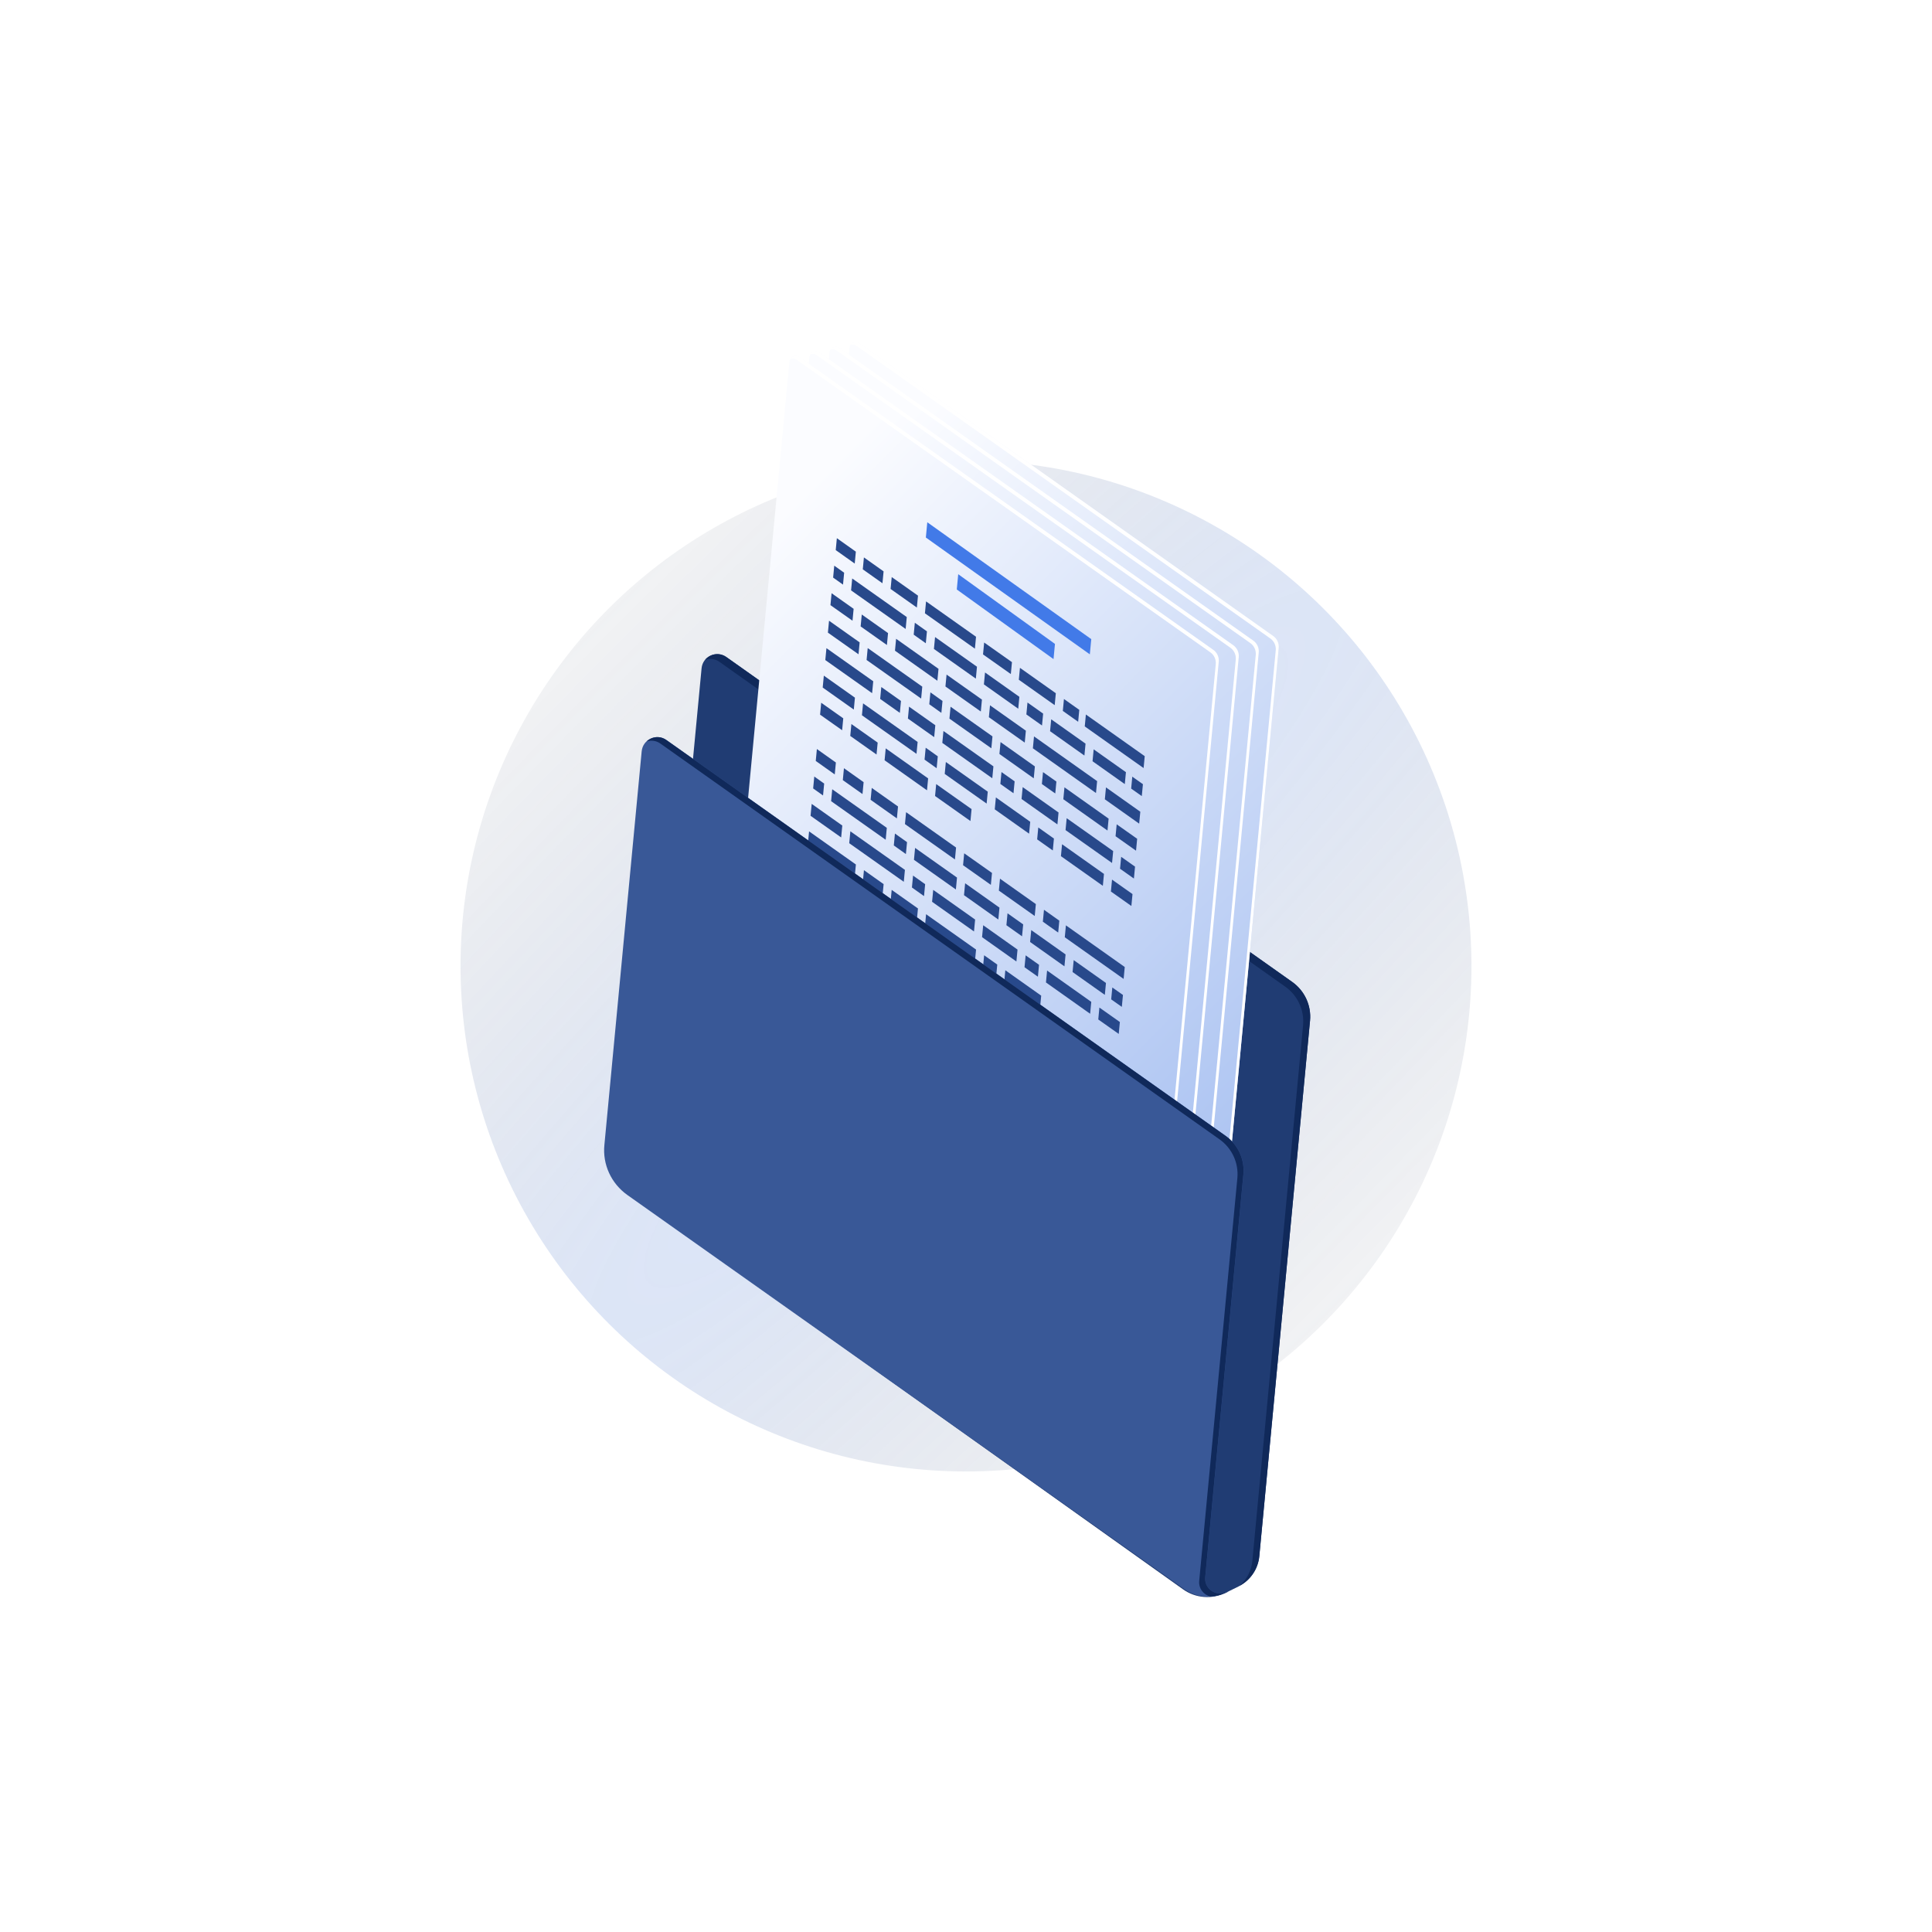 <svg width="344" height="344" viewBox="0 0 344 344" fill="none" xmlns="http://www.w3.org/2000/svg">
<g opacity="0.5">
<g filter="url(#filter0_f_814_1245)">
<circle cx="90" cy="90" r="90" transform="matrix(0 -1 -1 0 262 262)" fill="url(#paint0_radial_814_1245)" fill-opacity="0.4"/>
</g>
</g>
<path d="M179.799 144.382L179.06 152.188L129.323 116.979C127.56 115.737 125.121 116.85 124.918 118.993L115.783 215.422L210.652 282.991C212.87 284.576 215.797 284.805 218.244 283.601L220.509 282.484C222.603 281.455 224.004 279.412 224.223 277.096L233.256 181.745C233.512 179.04 232.298 176.416 230.079 174.843L184.214 142.38C182.453 141.127 180.001 142.25 179.799 144.382Z" fill="#203C73"/>
<path d="M128.081 117.833L177.818 153.043L177.971 151.427L129.321 116.99C128.048 116.095 126.436 116.441 125.548 117.491C126.364 117.209 127.286 117.273 128.081 117.833Z" fill="#10295A"/>
<path d="M230.081 174.831L184.216 142.368C182.942 141.474 181.331 141.819 180.442 142.869C181.247 142.586 182.181 142.651 182.975 143.212L228.84 175.674C231.059 177.248 232.272 179.883 232.017 182.577L222.984 277.928C222.82 279.659 221.998 281.236 220.708 282.352C222.677 281.288 224.013 279.32 224.225 277.085L233.258 181.734C233.513 179.04 232.3 176.405 230.081 174.831Z" fill="#10295A"/>
<path d="M226.709 113.241L153.012 61.125C152.305 60.619 151.322 61.07 151.24 61.941L138.025 201.438C137.947 202.263 138.323 203.073 138.997 203.553L212.694 255.669C213.401 256.175 214.384 255.724 214.466 254.853L227.681 115.356C227.759 114.531 227.395 113.722 226.709 113.241Z" fill="url(#paint1_linear_814_1245)"/>
<path d="M226.709 113.241L153.012 61.125C152.456 60.738 151.742 60.925 151.415 61.438C151.752 61.308 152.146 61.322 152.483 61.561L226.18 113.677C226.866 114.158 227.23 114.967 227.152 115.793L213.937 255.289C213.919 255.484 213.858 255.64 213.763 255.781C214.137 255.632 214.424 255.3 214.466 254.853L227.681 115.357C227.759 114.531 227.394 113.722 226.709 113.241Z" fill="white"/>
<path d="M185.713 114.058L190.663 117.554L190.864 115.433L185.914 111.937L185.713 114.058ZM198.675 120.967L192.289 116.446L192.088 118.567L198.474 123.088L198.675 120.967ZM194.588 130.772L205.826 138.733L206.026 136.613L194.789 128.651L194.588 130.772ZM197.852 125.608L197.651 127.729L203.764 132.063L203.965 129.942L197.852 125.608ZM211.157 135.025L205.413 130.957L205.212 133.078L210.956 137.145L211.157 135.025ZM166.165 118.835L157.831 112.94L157.63 115.061L165.964 120.956L166.165 118.835ZM162.674 105.936L158.746 103.161L158.545 105.281L162.473 108.056L162.674 105.936ZM163.745 111.911L158.294 108.057L158.093 110.177L163.544 114.032L163.745 111.911ZM160.984 99.508L159.222 98.255L159.022 100.376L160.783 101.629L160.984 99.508ZM163.069 95.76L159.686 93.361L159.485 95.481L162.868 97.881L163.069 95.76ZM202.852 123.927L200.121 121.994L199.92 124.114L202.651 126.048L202.852 123.927ZM169.254 102.402L173.932 105.71L174.133 103.59L169.455 100.282L169.254 102.402ZM173.37 110.538L175.523 112.071L175.724 109.95L173.571 108.418L173.37 110.538ZM175.367 106.736L184.266 113.032L184.467 110.911L175.568 104.615L175.367 106.736ZM168.8 110.259L164.122 106.951L163.921 109.071L168.599 112.379L168.8 110.259ZM176.971 113.086L184.434 118.367L184.635 116.247L177.172 110.965L176.971 113.086ZM171.103 122.341L167.6 119.861L167.399 121.982L170.902 124.462L171.103 122.341ZM174.896 119.795L165.181 112.925L164.98 115.046L174.695 121.916L174.896 119.795ZM178.463 129.811L187.362 136.106L187.563 133.986L178.664 127.69L178.463 129.811ZM200.009 139.84L207.874 145.414L208.075 143.293L200.21 137.719L200.009 139.84ZM200.406 145.336L208.685 151.192L208.886 149.071L200.607 143.216L200.406 145.336ZM179.02 119.767L185.319 124.222L185.52 122.101L179.221 117.646L179.02 119.767ZM188.63 131.785L194.744 136.118L194.945 133.998L188.831 129.664L188.63 131.785ZM179.731 125.489L187.194 130.771L187.395 128.65L179.932 123.368L179.731 125.489ZM185.869 119.393L191.982 123.727L192.183 121.606L186.07 117.272L185.869 119.393ZM188.999 135L188.798 137.121L191.137 138.775L191.338 136.654L188.999 135ZM164.504 96.786L164.303 98.907L167.806 101.387L168.007 99.267L164.504 96.786ZM177.785 116.62L170.236 111.273L170.035 113.394L177.585 118.741L177.785 116.62ZM192.572 139.8L198.958 144.321L199.159 142.2L192.773 137.679L192.572 139.8ZM196.416 124.594L193.631 122.621L193.43 124.742L196.215 126.715L196.416 124.594ZM196.392 135.013L196.191 137.133L198.574 138.815L198.775 136.694L196.392 135.013ZM178.497 122.343L176.344 120.81L176.143 122.931L178.296 124.464L178.497 122.343ZM186.755 125.236L193.141 129.757L193.342 127.636L186.956 123.115L186.755 125.236ZM212.288 135.825L212.087 137.946L213.981 139.28L214.182 137.16L212.288 135.825ZM207.403 139.853L213.516 144.187L213.717 142.066L207.604 137.732L207.403 139.853ZM210.109 152.216L212.578 153.964L212.779 151.843L210.31 150.096L210.109 152.216ZM213.156 146.882L209.511 144.307L209.31 146.428L212.955 149.003L213.156 146.882ZM214.503 132.17L204.027 124.755L203.826 126.876L214.302 134.291L214.503 132.17ZM162.219 102.654L171.934 109.524L172.135 107.403L162.419 100.534L162.219 102.654ZM172.338 125.476L177.016 128.784L177.217 126.664L172.539 123.355L172.338 125.476ZM196.919 172.465L204.784 178.038L204.985 175.918L197.12 170.344L196.919 172.465ZM196.07 174.813L189.684 170.292L189.483 172.413L195.869 176.934L196.07 174.813ZM187.801 141.641L193.914 145.975L194.115 143.854L188.002 139.521L187.801 141.641ZM171.812 144.267L180.711 150.562L180.912 148.442L172.013 142.146L171.812 144.267ZM194.096 165.26L200.209 169.593L200.41 167.473L194.297 163.139L194.096 165.26ZM188.532 156.109L194.917 160.63L195.118 158.509L188.733 153.988L188.532 156.109ZM177.173 139.266L183.472 143.721L183.673 141.6L177.373 137.145L177.173 139.266ZM176.642 158.102L184.105 163.384L184.306 161.263L176.843 155.981L176.642 158.102ZM182.157 151.589L187.108 155.084L187.309 152.964L182.358 149.468L182.157 151.589ZM181.078 153.789L173.616 148.507L173.415 150.628L180.878 155.91L181.078 153.789ZM189.875 162.272L192.66 164.246L192.86 162.125L190.076 160.152L189.875 162.272ZM193.101 169.758L195.484 171.439L195.685 169.318L193.302 167.637L193.101 169.758ZM164.152 124.891L173.867 131.761L174.068 129.64L164.353 122.771L164.152 124.891ZM207.247 153.139L199.784 147.857L199.583 149.978L207.046 155.259L207.247 153.139ZM188.047 171.399L188.248 169.278L185.909 167.624L185.708 169.745L188.047 171.399ZM172.18 147.482L170.027 145.949L169.826 148.07L171.98 149.602L172.18 147.482ZM177.656 132.198L175.503 130.666L175.302 132.787L177.455 134.319L177.656 132.198ZM196.365 161.645L199.096 163.579L199.297 161.458L196.566 159.524L196.365 161.645ZM170.576 141.132L165.898 137.824L165.697 139.945L170.376 143.253L170.576 141.132ZM186.555 138.494L179.092 133.212L178.892 135.333L186.355 140.615L186.555 138.494ZM184.472 166.61L175.573 160.315L175.372 162.435L184.271 168.731L184.472 166.61ZM188.639 159.138L182.526 154.804L182.325 156.925L188.439 161.258L188.639 159.138ZM191.855 166.61L185.742 162.277L185.541 164.398L191.654 168.731L191.855 166.61ZM175.407 154.967L173.253 153.435L173.052 155.555L175.206 157.088L175.407 154.967ZM168.187 132.904L175.736 138.252L175.937 136.131L168.388 130.783L168.187 132.904ZM169.248 158.101L173.926 161.409L174.127 159.288L169.448 155.98L169.248 158.101ZM198.336 146.842L195.552 144.868L195.351 146.989L198.135 148.962L198.336 146.842ZM159.513 133.303L156.13 130.903L155.929 133.024L159.312 135.423L159.513 133.303ZM160.827 125.435L156.899 122.66L156.698 124.78L160.626 127.555L160.827 125.435ZM157.428 137.05L155.666 135.798L155.465 137.918L157.227 139.171L157.428 137.05ZM160.748 136.437L164.251 138.918L164.452 136.797L160.949 134.317L160.748 136.437ZM160.655 144.524L155.205 140.669L155.004 142.79L160.454 146.645L160.655 144.524ZM206.231 179.054L209.876 181.628L210.077 179.508L206.432 176.933L206.231 179.054ZM201.657 170.609L207.401 174.676L207.601 172.555L201.858 168.488L201.657 170.609ZM210.947 169.713L200.471 162.297L200.27 164.418L210.746 171.833L210.947 169.713ZM162.905 121.756L157.368 117.835L157.167 119.955L162.704 123.876L162.905 121.756ZM208.532 175.476L210.425 176.811L210.626 174.69L208.733 173.356L208.532 175.476ZM166.953 129.758L162.274 126.45L162.074 128.57L166.752 131.878L166.953 129.758ZM208.482 156.273L212.127 158.848L212.328 156.727L208.683 154.153L208.482 156.273ZM168.013 154.954L164.51 152.474L164.31 154.595L167.812 157.075L168.013 154.954ZM158.663 140.185L168.379 147.055L168.579 144.934L158.864 138.064L158.663 140.185ZM171.806 152.42L162.09 145.55L161.889 147.671L171.605 154.54L171.806 152.42ZM163.074 151.46L154.741 145.564L154.54 147.685L162.873 153.581L163.074 151.46ZM154.793 164.86L153.032 163.607L152.831 165.728L154.593 166.981L154.793 164.86ZM166.147 190.828L170.825 194.136L171.026 192.016L166.348 188.707L166.147 190.828ZM151.44 180.413L159.773 186.308L159.974 184.187L151.641 178.292L151.44 180.413ZM157.554 177.263L152.103 173.409L151.902 175.529L157.353 179.384L157.554 177.263ZM169.939 188.293L172.093 189.826L172.294 187.705L170.14 186.173L169.939 188.293ZM156.483 171.288L152.555 168.513L152.354 170.633L156.282 173.408L156.483 171.288ZM161.209 187.322L164.712 189.803L164.913 187.682L161.41 185.201L161.209 187.322ZM203.131 211.781L206.776 214.356L206.977 212.235L203.332 209.66L203.131 211.781ZM150.009 194.168L157.383 199.407L157.584 197.286L150.21 192.047L150.009 194.168ZM205.897 203.298L207.79 204.632L207.991 202.512L206.097 201.177L205.897 203.298ZM193.819 205.192L201.683 210.766L201.884 208.645L194.02 203.071L193.819 205.192ZM192.384 204.167L192.584 202.046L190.201 200.365L190.001 202.485L192.384 204.167ZM205.072 192.268L208.717 194.843L208.918 192.722L205.273 190.147L205.072 192.268ZM199.836 201.965L188.599 194.003L188.398 196.124L199.635 204.085L199.836 201.965ZM186.382 205.152L192.767 209.673L192.968 207.552L186.582 203.031L186.382 205.152ZM167.942 168.942L163.264 165.634L163.063 167.754L167.741 171.062L167.942 168.942ZM182.607 202.473L184.946 204.127L185.147 202.006L182.808 200.352L182.607 202.473ZM178.276 176.263L169.377 169.967L169.176 172.088L178.075 178.384L178.276 176.263ZM172.273 195.151L181.172 201.447L181.373 199.326L172.474 193.031L172.273 195.151ZM188.754 199.35L182.64 195.016L182.44 197.137L188.553 201.47L188.754 199.35ZM179.329 187.453L173.03 182.998L172.829 185.119L179.128 189.574L179.329 187.453ZM169.545 175.303L167.392 173.771L167.191 175.891L169.344 177.424L169.545 175.303ZM201.213 205.194L207.326 209.527L207.527 207.406L201.414 203.073L201.213 205.194ZM184.662 180.784L179.711 177.288L179.51 179.409L184.461 182.905L184.662 180.784ZM183.146 174.489L175.683 169.207L175.482 171.328L182.945 176.609L183.146 174.489ZM178.444 181.599L170.981 176.317L170.78 178.438L178.243 183.719L178.444 181.599ZM193.731 189.455L196.461 191.389L196.662 189.268L193.932 187.334L193.731 189.455ZM171.595 181.972L164.045 176.625L163.844 178.746L171.394 184.093L171.595 181.972ZM203.837 189.133L196.374 183.851L196.173 185.972L203.636 191.254L203.837 189.133ZM158.112 164.259L161.615 166.739L161.816 164.619L158.313 162.138L158.112 164.259ZM168.705 185.147L158.99 178.277L158.789 180.398L168.504 187.268L168.705 185.147ZM160.742 160.886L170.457 167.756L170.658 165.635L160.943 158.765L160.742 160.886ZM197.775 195.283L191.662 190.949L191.461 193.07L197.575 197.403L197.775 195.283ZM156.029 167.995L165.744 174.865L165.945 172.744L156.23 165.874L156.029 167.995ZM162.609 175.611L157.931 172.303L157.73 174.423L162.408 177.732L162.609 175.611ZM156.878 161.113L153.495 158.713L153.294 160.833L156.677 163.233L156.878 161.113ZM204.966 200.377L199.222 196.309L199.021 198.43L204.765 202.497L204.966 200.377ZM208.313 197.523L197.836 190.107L197.635 192.228L208.112 199.643L208.313 197.523ZM174.247 168.193L172.093 166.661L171.892 168.781L174.046 170.314L174.247 168.193ZM159.495 157.75L153.958 153.829L153.757 155.95L159.294 159.871L159.495 157.75ZM192.484 186.319L186.098 181.798L185.897 183.919L192.283 188.44L192.484 186.319ZM194.727 184.946L194.928 182.825L192.143 180.851L191.942 182.972L194.727 184.946ZM190.225 189.946L187.44 187.973L187.239 190.094L190.024 192.067L190.225 189.946ZM190.707 179.837L184.593 175.504L184.392 177.624L190.506 181.958L190.707 179.837ZM186.005 186.947L179.892 182.614L179.691 184.735L185.804 189.068L186.005 186.947ZM187.151 192.988L180.765 188.467L180.564 190.588L186.95 195.109L187.151 192.988ZM173.54 190.841L181.003 196.123L181.204 194.002L173.741 188.72L173.54 190.841Z" fill="#28498B"/>
<path d="M175.289 205.219C175.107 204.196 174.59 203.28 173.848 202.539L173.45 203.057C174.126 203.768 174.51 204.614 174.639 205.332C174.865 206.625 174.546 207.914 174.148 209.172C173.807 208.365 173.713 207.512 173.86 206.693C174.024 206.442 174.121 206.15 174.094 205.824C174.085 205.673 173.969 205.546 173.808 205.531C173.625 205.502 173.512 205.596 173.452 205.741C173.361 205.963 173.292 206.2 173.236 206.426C172.958 206.781 172.43 207.09 171.901 207.399C171.73 207.498 171.558 207.598 171.396 207.71C170.667 208.173 170.054 208.763 169.595 209.449C169.36 209.103 169.126 208.757 168.9 208.447C168.43 207.778 167.935 207.118 167.43 206.446C166.401 205.054 165.339 203.636 164.455 202.188C164.414 201.514 164.331 200.8 164.205 200.048C164.108 199.484 163.829 197.769 162.209 197.224C162.096 197.19 161.978 197.214 161.89 197.286C161.802 197.359 161.767 197.483 161.79 197.601C162.143 199.265 162.899 200.851 163.82 202.395C163.903 203.975 163.75 205.337 163.354 206.584C162.939 207.898 162.214 209.056 161.264 210.019L161.564 210.648C162.675 209.585 163.497 208.262 163.974 206.781C164.301 205.771 164.475 204.677 164.485 203.463C165.247 204.611 166.07 205.729 166.894 206.836C167.388 207.495 167.883 208.155 168.354 208.823C168.641 209.22 168.926 209.64 169.221 210.084C168.764 210.99 168.538 212.021 168.55 213.121C168.581 215.125 169.36 217.071 170.111 218.946C170.476 219.871 171.086 220.414 171.788 220.48C171.857 220.487 171.938 220.494 172.008 220.489C172.148 220.479 172.26 220.397 172.307 220.275C173.537 216.724 171.837 212.979 169.989 210.064C170.417 209.341 171.008 208.738 171.738 208.263C171.899 208.162 172.059 208.061 172.23 207.973C172.526 207.793 172.833 207.614 173.119 207.409C173.111 208.357 173.38 209.319 173.924 210.191C173.994 210.302 174.117 210.36 174.245 210.349C174.374 210.338 174.476 210.243 174.521 210.132C175.024 208.629 175.591 206.925 175.289 205.219ZM162.619 198.164C163.116 198.558 163.425 199.212 163.58 200.151C163.619 200.352 163.646 200.562 163.674 200.75C163.231 199.91 162.872 199.044 162.619 198.164ZM171.793 219.822C171.234 219.711 170.909 219.102 170.749 218.706C170.017 216.879 169.267 214.993 169.237 213.105C169.224 212.259 169.37 211.452 169.67 210.74C171.32 213.416 172.736 216.73 171.793 219.822Z" fill="#427AE8"/>
<path d="M160.46 204.172L149.892 196.748L149.691 198.869L160.259 206.293L160.46 204.172Z" fill="#427AE8"/>
<path d="M204.985 111.337L175.788 90.526L175.531 93.243L204.728 114.042L204.985 111.337Z" fill="#427AE8"/>
<path d="M198.52 112.186L181.297 99.776L181.04 102.493L198.264 114.892L198.52 112.186Z" fill="#427AE8"/>
<path d="M223.148 114.063L149.451 61.947C148.745 61.441 147.762 61.892 147.679 62.763L134.465 202.259C134.386 203.085 134.762 203.895 135.437 204.375L209.134 256.491C209.84 256.997 210.823 256.545 210.906 255.674L224.12 116.178C224.199 115.353 223.834 114.543 223.148 114.063Z" fill="url(#paint2_linear_814_1245)"/>
<path d="M223.149 114.063L149.452 61.947C148.897 61.559 148.183 61.747 147.855 62.26C148.193 62.129 148.586 62.143 148.923 62.383L222.62 114.499C223.306 114.98 223.671 115.789 223.592 116.614L210.378 256.111C210.359 256.305 210.298 256.462 210.203 256.603C210.577 256.453 210.864 256.122 210.907 255.675L224.121 116.178C224.199 115.353 223.835 114.544 223.149 114.063Z" fill="white"/>
<path d="M182.152 114.88L187.103 118.375L187.304 116.255L182.353 112.759L182.152 114.88ZM195.114 121.789L188.728 117.268L188.528 119.388L194.913 123.909L195.114 121.789ZM191.028 131.594L202.265 139.555L202.466 137.434L191.229 129.473L191.028 131.594ZM194.291 126.43L194.091 128.551L200.204 132.884L200.405 130.764L194.291 126.43ZM207.596 135.846L201.852 131.779L201.652 133.899L207.395 137.967L207.596 135.846ZM162.604 119.657L154.271 113.761L154.07 115.882L162.403 121.778L162.604 119.657ZM159.113 106.757L155.186 103.982L154.985 106.103L158.912 108.878L159.113 106.757ZM160.184 112.733L154.733 108.878L154.533 110.999L159.983 114.854L160.184 112.733ZM157.424 100.33L155.662 99.077L155.461 101.198L157.223 102.451L157.424 100.33ZM159.508 96.582L156.126 94.182L155.925 96.303L159.307 98.703L159.508 96.582ZM199.291 124.749L196.561 122.815L196.36 124.936L199.09 126.87L199.291 124.749ZM165.693 103.224L170.371 106.532L170.572 104.411L165.894 101.103L165.693 103.224ZM169.81 111.36L171.963 112.892L172.164 110.772L170.01 109.239L169.81 111.36ZM171.806 107.557L180.706 113.853L180.907 111.732L172.007 105.437L171.806 107.557ZM165.239 111.08L160.561 107.772L160.36 109.893L165.038 113.201L165.239 111.08ZM173.411 113.907L180.873 119.189L181.074 117.068L173.611 111.787L173.411 113.907ZM167.542 123.163L164.039 120.682L163.838 122.803L167.341 125.284L167.542 123.163ZM171.336 120.617L161.62 113.747L161.419 115.868L171.135 122.737L171.336 120.617ZM174.902 130.632L183.801 136.928L184.002 134.807L175.103 128.512L174.902 130.632ZM196.449 140.662L204.314 146.236L204.515 144.115L196.65 138.541L196.449 140.662ZM196.845 146.158L205.124 152.014L205.325 149.893L197.046 144.037L196.845 146.158ZM175.459 120.588L181.758 125.043L181.959 122.923L175.66 118.467L175.459 120.588ZM185.07 132.606L191.183 136.94L191.384 134.819L185.271 130.485L185.07 132.606ZM176.171 126.311L183.634 131.592L183.835 129.471L176.372 124.19L176.171 126.311ZM182.309 120.214L188.422 124.548L188.623 122.427L182.509 118.094L182.309 120.214ZM185.439 135.821L185.238 137.942L187.577 139.596L187.778 137.475L185.439 135.821ZM160.944 97.608L160.743 99.728L164.246 102.209L164.446 100.088L160.944 97.608ZM174.225 117.442L166.675 112.094L166.475 114.215L174.024 119.563L174.225 117.442ZM189.012 140.622L195.398 145.143L195.599 143.022L189.213 138.501L189.012 140.622ZM192.855 125.416L190.07 123.442L189.87 125.563L192.654 127.537L192.855 125.416ZM192.832 135.834L192.631 137.955L195.014 139.636L195.215 137.515L192.832 135.834ZM174.936 123.164L172.783 121.632L172.582 123.753L174.736 125.285L174.936 123.164ZM183.194 126.057L189.58 130.578L189.781 128.458L183.395 123.937L183.194 126.057ZM208.728 136.647L208.527 138.767L210.42 140.102L210.621 137.981L208.728 136.647ZM203.842 140.675L209.955 145.008L210.156 142.887L204.043 138.554L203.842 140.675ZM206.548 153.038L209.018 154.785L209.219 152.664L206.749 150.917L206.548 153.038ZM209.596 147.704L205.951 145.129L205.75 147.25L209.395 149.824L209.596 147.704ZM210.943 132.992L200.467 125.577L200.266 127.697L210.742 135.113L210.943 132.992ZM158.658 103.476L168.373 110.346L168.574 108.225L158.859 101.355L158.658 103.476ZM168.778 126.298L173.456 129.606L173.657 127.485L168.978 124.177L168.778 126.298ZM193.358 173.286L201.223 178.86L201.424 176.739L193.559 171.165L193.358 173.286ZM192.509 175.635L186.123 171.114L185.922 173.235L192.308 177.756L192.509 175.635ZM184.241 142.463L190.354 146.796L190.555 144.676L184.441 140.342L184.241 142.463ZM168.251 145.088L177.15 151.384L177.351 149.263L168.452 142.967L168.251 145.088ZM190.535 166.081L196.648 170.415L196.849 168.294L190.736 163.961L190.535 166.081ZM184.971 156.93L191.357 161.452L191.558 159.331L185.172 154.81L184.971 156.93ZM173.612 140.087L179.911 144.542L180.112 142.422L173.813 137.966L173.612 140.087ZM173.081 158.923L180.544 164.205L180.745 162.084L173.282 156.803L173.081 158.923ZM178.597 152.41L183.548 155.906L183.748 153.785L178.798 150.29L178.597 152.41ZM177.518 154.61L170.055 149.329L169.854 151.449L177.317 156.731L177.518 154.61ZM186.314 163.094L189.099 165.067L189.3 162.947L186.515 160.973L186.314 163.094ZM189.54 170.579L191.923 172.261L192.124 170.14L189.741 168.459L189.54 170.579ZM160.591 125.713L170.306 132.583L170.507 130.462L160.792 123.592L160.591 125.713ZM203.686 153.96L196.223 148.678L196.023 150.799L203.485 156.081L203.686 153.96ZM184.486 172.22L184.687 170.1L182.348 168.446L182.147 170.566L184.486 172.22ZM168.62 148.303L166.467 146.771L166.266 148.892L168.419 150.424L168.62 148.303ZM174.096 133.02L171.942 131.487L171.742 133.608L173.895 135.141L174.096 133.02ZM192.805 162.467L195.535 164.4L195.736 162.28L193.006 160.346L192.805 162.467ZM167.016 141.953L162.338 138.645L162.137 140.766L166.815 144.074L167.016 141.953ZM182.995 139.316L175.532 134.034L175.331 136.155L182.794 141.436L182.995 139.316ZM180.912 167.432L172.013 161.136L171.812 163.257L180.711 169.552L180.912 167.432ZM185.079 159.959L178.966 155.626L178.765 157.746L184.878 162.08L185.079 159.959ZM188.295 167.432L182.181 163.098L181.98 165.219L188.094 169.553L188.295 167.432ZM171.846 155.789L169.693 154.256L169.492 156.377L171.645 157.909L171.846 155.789ZM164.626 133.726L172.176 139.073L172.377 136.952L164.827 131.605L164.626 133.726ZM165.687 158.922L170.365 162.23L170.566 160.109L165.888 156.801L165.687 158.922ZM194.776 147.663L191.991 145.69L191.79 147.81L194.575 149.784L194.776 147.663ZM155.952 134.124L152.569 131.724L152.368 133.845L155.751 136.245L155.952 134.124ZM157.266 126.256L153.338 123.481L153.138 125.602L157.065 128.377L157.266 126.256ZM153.867 137.872L152.105 136.619L151.905 138.74L153.666 139.993L153.867 137.872ZM157.187 137.259L160.69 139.739L160.891 137.619L157.388 135.138L157.187 137.259ZM157.095 145.346L151.644 141.491L151.443 143.612L156.894 147.467L157.095 145.346ZM202.671 179.875L206.316 182.45L206.517 180.329L202.872 177.754L202.671 179.875ZM198.096 171.43L203.84 175.498L204.041 173.377L198.297 169.309L198.096 171.43ZM207.386 170.534L196.91 163.119L196.709 165.239L207.186 172.655L207.386 170.534ZM159.344 122.577L153.807 118.656L153.606 120.777L159.143 124.698L159.344 122.577ZM204.971 176.298L206.865 177.633L207.066 175.512L205.172 174.177L204.971 176.298ZM163.392 130.579L158.714 127.271L158.513 129.392L163.191 132.7L163.392 130.579ZM204.922 157.095L208.567 159.67L208.767 157.549L205.123 154.974L204.922 157.095ZM164.453 155.776L160.95 153.295L160.749 155.416L164.252 157.897L164.453 155.776ZM155.103 141.007L164.818 147.876L165.019 145.756L155.304 138.886L155.103 141.007ZM168.245 153.241L158.53 146.371L158.329 148.492L168.044 155.362L168.245 153.241ZM159.514 152.281L151.18 146.386L150.979 148.507L159.313 154.402L159.514 152.281ZM151.233 165.682L149.471 164.429L149.27 166.55L151.032 167.803L151.233 165.682ZM162.587 191.65L167.265 194.958L167.466 192.837L162.788 189.529L162.587 191.65ZM147.879 181.234L156.212 187.13L156.413 185.009L148.08 179.113L147.879 181.234ZM153.993 178.085L148.543 174.23L148.342 176.351L153.792 180.206L153.993 178.085ZM166.379 189.115L168.532 190.647L168.733 188.527L166.58 186.994L166.379 189.115ZM152.922 172.109L148.995 169.334L148.794 171.455L152.722 174.23L152.922 172.109ZM157.649 188.144L161.152 190.624L161.352 188.503L157.85 186.023L157.649 188.144ZM199.571 212.603L203.215 215.177L203.416 213.057L199.771 210.482L199.571 212.603ZM146.448 194.99L153.822 200.228L154.023 198.107L146.649 192.869L146.448 194.99ZM202.336 204.119L204.229 205.454L204.43 203.333L202.537 201.999L202.336 204.119ZM190.258 206.014L198.123 211.588L198.324 209.467L190.459 203.893L190.258 206.014ZM188.823 204.988L189.024 202.868L186.641 201.186L186.44 203.307L188.823 204.988ZM201.512 193.089L205.157 195.664L205.358 193.544L201.713 190.969L201.512 193.089ZM196.275 202.786L185.038 194.825L184.837 196.946L196.074 204.907L196.275 202.786ZM182.821 205.974L189.207 210.495L189.408 208.374L183.022 203.853L182.821 205.974ZM164.381 169.763L159.703 166.455L159.502 168.576L164.181 171.884L164.381 169.763ZM179.047 203.294L181.386 204.948L181.587 202.827L179.248 201.173L179.047 203.294ZM174.716 177.084L165.817 170.789L165.616 172.909L174.515 179.205L174.716 177.084ZM168.713 195.973L177.612 202.269L177.813 200.148L168.913 193.852L168.713 195.973ZM185.193 200.171L179.08 195.837L178.879 197.958L184.992 202.292L185.193 200.171ZM175.768 188.275L169.469 183.819L169.268 185.94L175.567 190.395L175.768 188.275ZM165.984 176.125L163.831 174.592L163.63 176.713L165.783 178.245L165.984 176.125ZM197.652 206.015L203.766 210.349L203.967 208.228L197.853 203.894L197.652 206.015ZM181.101 181.606L176.151 178.11L175.95 180.231L180.901 183.726L181.101 181.606ZM179.585 175.31L172.122 170.029L171.921 172.149L179.384 177.431L179.585 175.31ZM174.883 182.42L167.421 177.139L167.22 179.259L174.683 184.541L174.883 182.42ZM190.17 190.277L192.901 192.21L193.102 190.09L190.371 188.156L190.17 190.277ZM168.034 182.794L160.485 177.446L160.284 179.567L167.833 184.915L168.034 182.794ZM200.277 189.955L192.814 184.673L192.613 186.794L200.076 192.075L200.277 189.955ZM154.552 165.08L158.055 167.561L158.256 165.44L154.753 162.96L154.552 165.08ZM165.145 185.969L155.429 179.099L155.228 181.22L164.944 188.089L165.145 185.969ZM157.181 161.708L166.897 168.577L167.098 166.457L157.382 159.587L157.181 161.708ZM194.215 196.104L188.102 191.771L187.901 193.891L194.014 198.225L194.215 196.104ZM152.468 168.817L162.184 175.686L162.384 173.566L152.669 166.696L152.468 168.817ZM159.048 176.432L154.37 173.124L154.169 175.245L158.847 178.553L159.048 176.432ZM153.318 161.934L149.935 159.534L149.734 161.655L153.117 164.055L153.318 161.934ZM201.405 201.198L195.662 197.131L195.461 199.251L201.205 203.319L201.405 201.198ZM204.752 198.344L194.276 190.929L194.075 193.049L204.551 200.465L204.752 198.344ZM170.686 169.015L168.533 167.482L168.332 169.603L170.485 171.135L170.686 169.015ZM155.934 158.572L150.397 154.651L150.196 156.772L155.734 160.692L155.934 158.572ZM188.923 187.141L182.538 182.62L182.337 184.74L188.722 189.261L188.923 187.141ZM191.166 185.767L191.367 183.646L188.582 181.673L188.381 183.794L191.166 185.767ZM186.664 190.768L183.88 188.794L183.679 190.915L186.463 192.889L186.664 190.768ZM187.146 180.659L181.033 176.325L180.832 178.446L186.945 182.78L187.146 180.659ZM182.444 187.769L176.331 183.435L176.13 185.556L182.244 189.89L182.444 187.769ZM183.59 193.81L177.205 189.289L177.004 191.409L183.389 195.93L183.59 193.81ZM169.98 191.663L177.443 196.944L177.644 194.823L170.181 189.542L169.98 191.663Z" fill="#28498B"/>
<path d="M171.729 206.041C171.547 205.018 171.03 204.102 170.288 203.361L169.891 203.879C170.566 204.59 170.951 205.436 171.08 206.153C171.306 207.447 170.986 208.735 170.588 209.993C170.247 209.186 170.154 208.333 170.301 207.514C170.464 207.264 170.561 206.972 170.534 206.646C170.525 206.494 170.409 206.368 170.248 206.353C170.065 206.324 169.952 206.417 169.892 206.562C169.801 206.785 169.732 207.021 169.676 207.247C169.399 207.603 168.87 207.912 168.342 208.221C168.17 208.32 167.998 208.419 167.836 208.532C167.108 208.995 166.495 209.585 166.035 210.27C165.801 209.925 165.567 209.579 165.341 209.268C164.87 208.6 164.375 207.94 163.87 207.268C162.841 205.876 161.78 204.458 160.895 203.01C160.855 202.335 160.772 201.622 160.645 200.87C160.548 200.306 160.269 198.591 158.649 198.045C158.537 198.011 158.418 198.035 158.33 198.108C158.242 198.18 158.207 198.304 158.231 198.422C158.584 200.086 159.339 201.672 160.261 203.216C160.343 204.797 160.191 206.159 159.794 207.405C159.38 208.719 158.655 209.877 157.704 210.84L158.005 211.47C159.115 210.406 159.937 209.084 160.414 207.602C160.742 206.592 160.915 205.498 160.926 204.285C161.688 205.432 162.51 206.55 163.334 207.657C163.829 208.317 164.324 208.976 164.794 209.645C165.082 210.042 165.367 210.462 165.661 210.906C165.204 211.811 164.979 212.843 164.991 213.943C165.021 215.946 165.8 217.893 166.551 219.768C166.917 220.693 167.527 221.236 168.229 221.302C168.298 221.308 168.378 221.316 168.448 221.311C168.589 221.301 168.701 221.219 168.747 221.096C169.977 217.546 168.278 213.801 166.429 210.886C166.858 210.163 167.449 209.559 168.179 209.084C168.339 208.984 168.5 208.883 168.671 208.795C168.966 208.615 169.273 208.435 169.56 208.231C169.551 209.178 169.82 210.141 170.364 211.013C170.435 211.124 170.557 211.181 170.686 211.17C170.815 211.159 170.916 211.065 170.962 210.953C171.464 209.451 172.032 207.746 171.729 206.041ZM159.059 198.986C159.556 199.38 159.866 200.033 160.02 200.973C160.06 201.173 160.086 201.384 160.115 201.572C159.672 200.732 159.313 199.866 159.059 198.986ZM168.233 220.643C167.675 220.533 167.349 219.924 167.19 219.527C166.457 217.7 165.707 215.814 165.677 213.926C165.664 213.081 165.81 212.273 166.11 211.561C167.76 214.238 169.176 217.551 168.233 220.643Z" fill="#427AE8"/>
<path d="M156.899 204.994L146.331 197.57L146.13 199.69L156.698 207.114L156.899 204.994Z" fill="#427AE8"/>
<path d="M201.424 112.159L172.228 91.348L171.97 94.065L201.168 114.864L201.424 112.159Z" fill="#427AE8"/>
<path d="M194.96 113.008L177.736 100.598L177.479 103.314L194.703 115.713L194.96 113.008Z" fill="#427AE8"/>
<path d="M219.589 114.884L145.892 62.769C145.185 62.263 144.202 62.714 144.12 63.585L130.905 203.081C130.827 203.907 131.203 204.717 131.877 205.197L205.574 257.313C206.281 257.818 207.264 257.367 207.346 256.496L220.561 117C220.639 116.174 220.275 115.365 219.589 114.884Z" fill="url(#paint3_linear_814_1245)"/>
<path d="M219.59 114.885L145.893 62.769C145.337 62.381 144.623 62.569 144.296 63.081C144.633 62.951 145.027 62.965 145.364 63.205L219.061 115.321C219.746 115.802 220.111 116.611 220.033 117.436L206.818 256.932C206.8 257.127 206.738 257.283 206.644 257.425C207.018 257.275 207.305 256.943 207.347 256.496L220.562 117C220.64 116.175 220.275 115.366 219.59 114.885Z" fill="white"/>
<path d="M178.593 115.702L183.543 119.197L183.744 117.077L178.794 113.581L178.593 115.702ZM191.555 122.611L185.169 118.09L184.968 120.21L191.354 124.731L191.555 122.611ZM187.468 132.416L198.705 140.377L198.906 138.256L187.669 130.295L187.468 132.416ZM190.732 127.252L190.531 129.373L196.644 133.706L196.845 131.586L190.732 127.252ZM204.037 136.668L198.293 132.601L198.092 134.721L203.836 138.789L204.037 136.668ZM159.045 120.479L150.711 114.583L150.51 116.704L158.844 122.6L159.045 120.479ZM155.554 107.579L151.626 104.804L151.425 106.925L155.353 109.7L155.554 107.579ZM156.624 113.555L151.174 109.7L150.973 111.821L156.423 115.676L156.624 113.555ZM153.864 101.152L152.102 99.899L151.901 102.02L153.663 103.273L153.864 101.152ZM155.949 97.404L152.566 95.004L152.365 97.125L155.748 99.525L155.949 97.404ZM195.732 125.571L193.001 123.637L192.8 125.758L195.531 127.692L195.732 125.571ZM162.134 104.046L166.812 107.354L167.013 105.233L162.335 101.925L162.134 104.046ZM166.25 112.182L168.403 113.714L168.604 111.594L166.451 110.061L166.25 112.182ZM168.247 108.38L177.146 114.675L177.347 112.554L168.448 106.259L168.247 108.38ZM161.68 111.902L157.001 108.594L156.801 110.715L161.479 114.023L161.68 111.902ZM169.851 114.729L177.314 120.011L177.515 117.89L170.052 112.609L169.851 114.729ZM163.983 123.985L160.48 121.504L160.279 123.625L163.782 126.106L163.983 123.985ZM167.776 121.439L158.061 114.569L157.86 116.69L167.575 123.559L167.776 121.439ZM171.343 131.454L180.242 137.75L180.443 135.629L171.544 129.334L171.343 131.454ZM192.889 141.484L200.754 147.058L200.955 144.937L193.09 139.363L192.889 141.484ZM193.286 146.98L201.565 152.836L201.766 150.715L193.487 144.859L193.286 146.98ZM171.9 121.41L178.199 125.865L178.4 123.745L172.1 119.289L171.9 121.41ZM181.51 133.428L187.624 137.762L187.824 135.641L181.711 131.308L181.51 133.428ZM172.611 127.133L180.074 132.414L180.275 130.293L172.812 125.012L172.611 127.133ZM178.749 121.036L184.862 125.37L185.063 123.249L178.95 118.916L178.749 121.036ZM181.879 136.643L181.678 138.764L184.017 140.418L184.218 138.297L181.879 136.643ZM157.384 98.43L157.183 100.55L160.686 103.031L160.887 100.91L157.384 98.43ZM170.665 118.264L163.116 112.916L162.915 115.037L170.464 120.385L170.665 118.264ZM185.452 141.444L191.838 145.965L192.039 143.844L185.653 139.323L185.452 141.444ZM189.296 126.238L186.511 124.264L186.31 126.385L189.095 128.359L189.296 126.238ZM189.272 136.656L189.071 138.777L191.454 140.458L191.655 138.338L189.272 136.656ZM171.377 123.986L169.224 122.454L169.023 124.575L171.176 126.107L171.377 123.986ZM179.635 126.879L186.021 131.4L186.222 129.28L179.836 124.759L179.635 126.879ZM205.168 137.469L204.967 139.589L206.861 140.924L207.062 138.803L205.168 137.469ZM200.283 141.497L206.396 145.83L206.597 143.709L200.483 139.376L200.283 141.497ZM202.989 153.86L205.458 155.607L205.659 153.487L203.189 151.739L202.989 153.86ZM206.036 148.526L202.391 145.951L202.19 148.072L205.835 150.646L206.036 148.526ZM207.383 133.814L196.907 126.399L196.706 128.519L207.182 135.935L207.383 133.814ZM155.098 104.298L164.814 111.168L165.015 109.047L155.299 102.177L155.098 104.298ZM165.218 127.12L169.896 130.428L170.097 128.307L165.419 124.999L165.218 127.12ZM189.799 174.108L197.664 179.682L197.864 177.561L190 171.987L189.799 174.108ZM188.949 176.457L182.564 171.936L182.363 174.057L188.749 178.578L188.949 176.457ZM180.681 143.285L186.794 147.618L186.995 145.498L180.882 141.164L180.681 143.285ZM164.692 145.91L173.591 152.206L173.792 150.085L164.893 143.789L164.692 145.91ZM186.976 166.903L193.089 171.237L193.29 169.116L187.177 164.783L186.976 166.903ZM181.412 157.752L187.797 162.274L187.998 160.153L181.612 155.632L181.412 157.752ZM170.052 140.909L176.352 145.364L176.552 143.244L170.253 138.788L170.052 140.909ZM169.522 159.746L176.985 165.027L177.185 162.906L169.723 157.625L169.522 159.746ZM175.037 153.232L179.988 156.728L180.189 154.607L175.238 151.112L175.037 153.232ZM173.958 155.432L166.495 150.151L166.295 152.272L173.757 157.553L173.958 155.432ZM182.755 163.916L185.539 165.889L185.74 163.769L182.956 161.795L182.755 163.916ZM185.981 171.401L188.364 173.083L188.565 170.962L186.182 169.281L185.981 171.401ZM157.032 126.535L166.747 133.405L166.948 131.284L157.232 124.414L157.032 126.535ZM200.127 154.782L192.664 149.5L192.463 151.621L199.926 156.903L200.127 154.782ZM180.927 173.043L181.128 170.922L178.788 169.268L178.588 171.388L180.927 173.043ZM165.06 149.125L162.907 147.593L162.706 149.714L164.859 151.246L165.06 149.125ZM170.536 133.842L168.383 132.309L168.182 134.43L170.335 135.963L170.536 133.842ZM189.245 163.289L191.976 165.222L192.176 163.102L189.446 161.168L189.245 163.289ZM163.456 142.775L158.778 139.467L158.577 141.588L163.255 144.896L163.456 142.775ZM179.435 140.138L171.972 134.856L171.771 136.977L179.234 142.258L179.435 140.138ZM177.352 168.254L168.453 161.958L168.252 164.079L177.151 170.374L177.352 168.254ZM181.519 160.781L175.406 156.448L175.205 158.568L181.318 162.902L181.519 160.781ZM184.735 168.254L178.622 163.92L178.421 166.041L184.534 170.375L184.735 168.254ZM168.286 156.611L166.133 155.078L165.932 157.199L168.085 158.731L168.286 156.611ZM161.067 134.548L168.616 139.895L168.817 137.774L161.268 132.427L161.067 134.548ZM162.127 159.744L166.806 163.052L167.006 160.932L162.328 157.623L162.127 159.744ZM191.216 148.485L188.431 146.512L188.231 148.632L191.015 150.606L191.216 148.485ZM152.392 134.946L149.01 132.546L148.809 134.667L152.192 137.067L152.392 134.946ZM153.707 127.078L149.779 124.303L149.578 126.424L153.506 129.199L153.707 127.078ZM150.308 138.694L148.546 137.441L148.345 139.562L150.107 140.815L150.308 138.694ZM153.628 138.081L157.131 140.561L157.332 138.441L153.829 135.96L153.628 138.081ZM153.535 146.168L148.084 142.313L147.884 144.434L153.334 148.289L153.535 146.168ZM199.111 180.697L202.756 183.272L202.957 181.151L199.312 178.576L199.111 180.697ZM194.537 172.252L200.28 176.32L200.481 174.199L194.738 170.131L194.537 172.252ZM203.827 171.356L193.351 163.941L193.15 166.061L203.626 173.477L203.827 171.356ZM155.785 123.399L150.248 119.478L150.047 121.599L155.584 125.52L155.785 123.399ZM201.412 177.12L203.305 178.455L203.506 176.334L201.613 174.999L201.412 177.12ZM159.832 131.401L155.154 128.093L154.953 130.214L159.632 133.522L159.832 131.401ZM201.362 157.917L205.007 160.492L205.208 158.371L201.563 155.796L201.362 157.917ZM160.893 156.598L157.39 154.117L157.189 156.238L160.692 158.719L160.893 156.598ZM151.543 141.829L161.258 148.698L161.459 146.578L151.744 139.708L151.543 141.829ZM164.685 154.063L154.97 147.193L154.769 149.314L164.485 156.184L164.685 154.063ZM155.954 153.103L147.621 147.208L147.42 149.329L155.753 155.224L155.954 153.103ZM147.673 166.504L145.911 165.251L145.711 167.372L147.472 168.625L147.673 166.504ZM159.027 192.472L163.705 195.78L163.906 193.659L159.228 190.351L159.027 192.472ZM144.32 182.056L152.653 187.952L152.854 185.831L144.52 179.935L144.32 182.056ZM150.434 178.907L144.983 175.052L144.782 177.173L150.233 181.028L150.434 178.907ZM162.819 189.937L164.973 191.469L165.174 189.349L163.02 187.816L162.819 189.937ZM149.363 172.931L145.435 170.156L145.234 172.277L149.162 175.052L149.363 172.931ZM154.089 188.966L157.592 191.446L157.793 189.326L154.29 186.845L154.089 188.966ZM196.011 213.425L199.656 216L199.857 213.879L196.212 211.304L196.011 213.425ZM142.889 195.812L150.263 201.05L150.464 198.93L143.09 193.691L142.889 195.812ZM198.776 204.941L200.67 206.276L200.871 204.155L198.977 202.821L198.776 204.941ZM186.699 206.836L194.563 212.41L194.764 210.289L186.899 204.715L186.699 206.836ZM185.263 205.81L185.464 203.69L183.081 202.008L182.88 204.129L185.263 205.81ZM197.952 193.911L201.597 196.486L201.798 194.366L198.153 191.791L197.952 193.911ZM192.716 203.608L181.478 195.647L181.278 197.768L192.515 205.729L192.716 203.608ZM179.261 206.796L185.647 211.317L185.848 209.196L179.462 204.675L179.261 206.796ZM160.822 170.585L156.144 167.277L155.943 169.398L160.621 172.706L160.822 170.585ZM175.487 204.116L177.826 205.77L178.027 203.649L175.688 201.995L175.487 204.116ZM171.156 177.906L162.257 171.611L162.056 173.731L170.955 180.027L171.156 177.906ZM165.153 196.795L174.052 203.091L174.253 200.97L165.354 194.674L165.153 196.795ZM181.634 200.993L175.52 196.659L175.319 198.78L181.433 203.114L181.634 200.993ZM172.209 189.097L165.91 184.641L165.709 186.762L172.008 191.217L172.209 189.097ZM162.425 176.947L160.272 175.414L160.071 177.535L162.224 179.067L162.425 176.947ZM194.093 206.837L200.206 211.171L200.407 209.05L194.294 204.716L194.093 206.837ZM177.542 182.428L172.591 178.932L172.39 181.053L177.341 184.548L177.542 182.428ZM176.025 176.132L168.563 170.851L168.362 172.971L175.825 178.253L176.025 176.132ZM171.324 183.242L163.861 177.961L163.66 180.081L171.123 185.363L171.324 183.242ZM186.611 191.099L189.341 193.032L189.542 190.912L186.811 188.978L186.611 191.099ZM164.474 183.616L156.925 178.268L156.724 180.389L164.274 185.737L164.474 183.616ZM196.717 190.777L189.254 185.495L189.053 187.616L196.516 192.897L196.717 190.777ZM150.992 165.902L154.495 168.383L154.696 166.262L151.193 163.782L150.992 165.902ZM161.585 186.791L151.87 179.921L151.669 182.042L161.384 188.911L161.585 186.791ZM153.622 162.53L163.337 169.399L163.538 167.279L153.823 160.409L153.622 162.53ZM190.655 196.926L184.542 192.593L184.341 194.713L190.454 199.047L190.655 196.926ZM148.909 169.639L158.624 176.508L158.825 174.388L149.11 167.518L148.909 169.639ZM155.489 177.254L150.811 173.946L150.61 176.067L155.288 179.375L155.489 177.254ZM149.758 162.756L146.375 160.356L146.174 162.477L149.557 164.877L149.758 162.756ZM197.846 202.02L192.102 197.953L191.901 200.073L197.645 204.141L197.846 202.02ZM201.192 199.166L190.716 191.751L190.515 193.871L200.991 201.287L201.192 199.166ZM167.126 169.837L164.973 168.304L164.772 170.425L166.925 171.957L167.126 169.837ZM152.375 159.394L146.838 155.473L146.637 157.594L152.174 161.514L152.375 159.394ZM185.364 187.963L178.978 183.442L178.777 185.562L185.163 190.083L185.364 187.963ZM187.607 186.589L187.807 184.468L185.023 182.495L184.822 184.616L187.607 186.589ZM183.105 191.59L180.32 189.616L180.119 191.737L182.904 193.711L183.105 191.59ZM183.587 181.481L177.473 177.147L177.272 179.268L183.386 183.602L183.587 181.481ZM178.885 188.591L172.772 184.257L172.571 186.378L178.684 190.712L178.885 188.591ZM180.031 194.632L173.645 190.111L173.444 192.231L179.83 196.752L180.031 194.632ZM166.42 192.485L173.883 197.766L174.084 195.645L166.621 190.364L166.42 192.485Z" fill="#28498B"/>
<path d="M168.169 206.863C167.988 205.84 167.471 204.924 166.728 204.183L166.331 204.701C167.007 205.412 167.391 206.258 167.52 206.975C167.746 208.269 167.427 209.557 167.029 210.815C166.687 210.008 166.594 209.155 166.741 208.336C166.904 208.086 167.002 207.794 166.975 207.468C166.966 207.316 166.85 207.19 166.689 207.175C166.506 207.146 166.393 207.239 166.332 207.384C166.242 207.607 166.173 207.843 166.117 208.069C165.839 208.425 165.311 208.734 164.782 209.043C164.61 209.142 164.438 209.242 164.277 209.354C163.548 209.817 162.935 210.407 162.475 211.092C162.241 210.747 162.007 210.401 161.781 210.09C161.31 209.422 160.816 208.762 160.311 208.09C159.282 206.698 158.22 205.28 157.336 203.832C157.295 203.157 157.212 202.444 157.086 201.692C156.988 201.128 156.71 199.413 155.09 198.867C154.977 198.834 154.859 198.857 154.771 198.93C154.682 199.002 154.647 199.126 154.671 199.244C155.024 200.908 155.779 202.494 156.701 204.038C156.784 205.619 156.631 206.981 156.235 208.227C155.82 209.541 155.095 210.699 154.145 211.662L154.445 212.292C155.556 211.228 156.377 209.906 156.854 208.424C157.182 207.414 157.356 206.32 157.366 205.107C158.128 206.254 158.951 207.372 159.774 208.479C160.269 209.139 160.764 209.798 161.235 210.467C161.522 210.864 161.807 211.284 162.102 211.728C161.645 212.633 161.419 213.665 161.431 214.765C161.462 216.768 162.241 218.715 162.992 220.59C163.357 221.515 163.967 222.058 164.669 222.124C164.738 222.13 164.819 222.138 164.889 222.133C165.029 222.123 165.141 222.041 165.188 221.918C166.418 218.368 164.718 214.623 162.87 211.708C163.298 210.985 163.889 210.381 164.619 209.906C164.78 209.806 164.94 209.705 165.111 209.617C165.407 209.437 165.714 209.257 166 209.053C165.992 210 166.26 210.963 166.805 211.835C166.875 211.946 166.998 212.003 167.126 211.992C167.255 211.981 167.357 211.887 167.402 211.775C167.904 210.273 168.472 208.568 168.169 206.863ZM155.5 199.808C155.997 200.202 156.306 200.855 156.461 201.795C156.5 201.995 156.526 202.206 156.555 202.394C156.112 201.554 155.753 200.688 155.5 199.808ZM164.673 221.465C164.115 221.355 163.79 220.746 163.63 220.349C162.898 218.522 162.148 216.636 162.117 214.748C162.105 213.903 162.251 213.095 162.55 212.383C164.201 215.06 165.616 218.373 164.673 221.465Z" fill="#427AE8"/>
<path d="M153.34 205.816L142.771 198.392L142.571 200.512L153.139 207.936L153.34 205.816Z" fill="#427AE8"/>
<path d="M197.865 112.981L168.668 92.17L168.411 94.887L197.608 115.686L197.865 112.981Z" fill="#427AE8"/>
<path d="M191.4 113.83L174.177 101.42L173.919 104.136L191.144 116.535L191.4 113.83Z" fill="#427AE8"/>
<path d="M216.028 115.706L142.331 63.59C141.625 63.084 140.642 63.536 140.559 64.407L127.345 203.903C127.266 204.729 127.642 205.539 128.317 206.018L202.013 258.134C202.72 258.64 203.703 258.189 203.786 257.318L217 117.822C217.078 116.996 216.714 116.187 216.028 115.706Z" fill="url(#paint4_linear_814_1245)"/>
<path d="M216.029 115.707L142.332 63.591C141.777 63.203 141.063 63.39 140.735 63.903C141.073 63.773 141.466 63.787 141.803 64.027L215.5 116.143C216.186 116.623 216.55 117.433 216.472 118.258L203.258 257.754C203.239 257.949 203.178 258.105 203.083 258.247C203.457 258.097 203.744 257.765 203.786 257.318L217.001 117.822C217.079 116.997 216.715 116.187 216.029 115.707Z" fill="white"/>
<path d="M175.032 116.523L179.983 120.019L180.184 117.898L175.233 114.403L175.032 116.523ZM187.994 123.432L181.608 118.911L181.407 121.032L187.793 125.553L187.994 123.432ZM183.908 133.237L195.145 141.198L195.346 139.078L184.109 131.117L183.908 133.237ZM187.171 128.074L186.97 130.194L193.084 134.528L193.285 132.407L187.171 128.074ZM200.476 137.49L194.732 133.422L194.531 135.543L200.275 139.611L200.476 137.49ZM155.484 121.301L147.151 115.405L146.95 117.526L155.283 123.421L155.484 121.301ZM151.993 108.401L148.066 105.626L147.865 107.747L151.792 110.522L151.993 108.401ZM153.064 114.377L147.613 110.522L147.412 112.642L152.863 116.497L153.064 114.377ZM150.304 101.973L148.542 100.721L148.341 102.841L150.103 104.094L150.304 101.973ZM152.388 98.226L149.005 95.826L148.805 97.947L152.187 100.346L152.388 98.226ZM192.171 126.393L189.441 124.459L189.24 126.58L191.97 128.513L192.171 126.393ZM158.573 104.868L163.251 108.176L163.452 106.055L158.774 102.747L158.573 104.868ZM162.689 113.003L164.843 114.536L165.044 112.415L162.89 110.883L162.689 113.003ZM164.686 109.201L173.586 115.497L173.786 113.376L164.887 107.08L164.686 109.201ZM158.119 112.724L153.441 109.416L153.24 111.537L157.918 114.845L158.119 112.724ZM166.29 115.551L173.753 120.833L173.954 118.712L166.491 113.43L166.29 115.551ZM160.422 124.807L156.919 122.326L156.718 124.447L160.221 126.927L160.422 124.807ZM164.215 122.26L154.5 115.391L154.299 117.511L164.015 124.381L164.215 122.26ZM167.782 132.276L176.681 138.572L176.882 136.451L167.983 130.155L167.782 132.276ZM189.329 142.305L197.194 147.879L197.394 145.759L189.53 140.185L189.329 142.305ZM189.725 147.801L198.004 153.657L198.205 151.536L189.926 145.681L189.725 147.801ZM168.339 122.232L174.638 126.687L174.839 124.566L168.54 120.111L168.339 122.232ZM177.95 134.25L184.063 138.583L184.264 136.463L178.151 132.129L177.95 134.25ZM169.051 127.954L176.514 133.236L176.714 131.115L169.252 125.834L169.051 127.954ZM175.188 121.858L181.302 126.192L181.503 124.071L175.389 119.737L175.188 121.858ZM178.318 137.465L178.118 139.586L180.457 141.24L180.658 139.119L178.318 137.465ZM153.823 99.251L153.623 101.372L157.125 103.852L157.326 101.732L153.823 99.251ZM167.105 119.086L159.555 113.738L159.354 115.859L166.904 121.206L167.105 119.086ZM181.892 142.265L188.277 146.786L188.478 144.666L182.093 140.145L181.892 142.265ZM185.735 127.06L182.95 125.086L182.749 127.207L185.534 129.18L185.735 127.06ZM185.712 137.478L185.511 139.599L187.894 141.28L188.095 139.159L185.712 137.478ZM167.816 124.808L165.663 123.276L165.462 125.396L167.615 126.929L167.816 124.808ZM176.074 127.701L182.46 132.222L182.661 130.101L176.275 125.58L176.074 127.701ZM201.608 138.29L201.407 140.411L203.3 141.746L203.501 139.625L201.608 138.29ZM196.722 142.318L202.835 146.652L203.036 144.531L196.923 140.197L196.722 142.318ZM199.428 154.682L201.897 156.429L202.098 154.308L199.629 152.561L199.428 154.682ZM202.475 149.347L198.831 146.773L198.63 148.893L202.275 151.468L202.475 149.347ZM203.823 134.636L193.346 127.22L193.146 129.341L203.622 136.756L203.823 134.636ZM151.538 105.12L161.253 111.989L161.454 109.869L151.739 102.999L151.538 105.12ZM161.657 127.941L166.336 131.249L166.536 129.129L161.858 125.821L161.657 127.941ZM186.238 174.93L194.103 180.504L194.304 178.383L186.439 172.809L186.238 174.93ZM185.389 177.279L179.003 172.757L178.802 174.878L185.188 179.399L185.389 177.279ZM177.12 144.107L183.234 148.44L183.435 146.319L177.321 141.986L177.12 144.107ZM161.131 146.732L170.03 153.027L170.231 150.907L161.332 144.611L161.131 146.732ZM183.415 167.725L189.528 172.059L189.729 169.938L183.616 165.604L183.415 167.725ZM177.851 158.574L184.237 163.095L184.438 160.975L178.052 156.453L177.851 158.574ZM166.492 141.731L172.791 146.186L172.992 144.065L166.693 139.61L166.492 141.731ZM165.961 160.567L173.424 165.849L173.625 163.728L166.162 158.446L165.961 160.567ZM171.477 154.054L176.427 157.55L176.628 155.429L171.678 151.933L171.477 154.054ZM170.398 156.254L162.935 150.972L162.734 153.093L170.197 158.375L170.398 156.254ZM179.194 164.738L181.979 166.711L182.18 164.59L179.395 162.617L179.194 164.738ZM182.42 172.223L184.803 173.904L185.004 171.784L182.621 170.102L182.42 172.223ZM153.471 127.357L163.186 134.226L163.387 132.106L153.672 125.236L153.471 127.357ZM196.566 155.604L189.103 150.322L188.902 152.443L196.365 157.724L196.566 155.604ZM177.366 173.864L177.567 171.743L175.228 170.089L175.027 172.21L177.366 173.864ZM161.5 149.947L159.347 148.414L159.146 150.535L161.299 152.068L161.5 149.947ZM166.976 134.664L164.822 133.131L164.621 135.252L166.775 136.784L166.976 134.664ZM185.684 164.11L188.415 166.044L188.616 163.923L185.885 161.99L185.684 164.11ZM159.896 143.597L155.218 140.289L155.017 142.41L159.695 145.718L159.896 143.597ZM175.875 140.959L168.412 135.678L168.211 137.798L175.674 143.08L175.875 140.959ZM173.792 169.075L164.893 162.78L164.692 164.9L173.591 171.196L173.792 169.075ZM177.959 161.603L171.846 157.269L171.645 159.39L177.758 163.724L177.959 161.603ZM181.174 169.076L175.061 164.742L174.86 166.863L180.974 171.196L181.174 169.076ZM164.726 157.432L162.573 155.9L162.372 158.021L164.525 159.553L164.726 157.432ZM157.506 135.369L165.056 140.717L165.257 138.596L157.707 133.248L157.506 135.369ZM158.567 160.566L163.245 163.874L163.446 161.753L158.768 158.445L158.567 160.566ZM187.656 149.307L184.871 147.333L184.67 149.454L187.455 151.428L187.656 149.307ZM148.832 135.768L145.449 133.368L145.248 135.489L148.631 137.889L148.832 135.768ZM150.146 127.9L146.218 125.125L146.017 127.246L149.945 130.02L150.146 127.9ZM146.747 139.516L144.985 138.263L144.784 140.384L146.546 141.636L146.747 139.516ZM150.067 138.903L153.57 141.383L153.771 139.262L150.268 136.782L150.067 138.903ZM149.974 146.99L144.524 143.135L144.323 145.255L149.773 149.11L149.974 146.99ZM195.551 181.519L199.196 184.094L199.396 181.973L195.752 179.398L195.551 181.519ZM190.976 173.074L196.72 177.141L196.921 175.021L191.177 170.953L190.976 173.074ZM200.266 172.178L189.79 164.762L189.589 166.883L200.065 174.299L200.266 172.178ZM152.224 124.221L146.687 120.3L146.486 122.421L152.023 126.341L152.224 124.221ZM197.851 177.942L199.745 179.276L199.946 177.156L198.052 175.821L197.851 177.942ZM156.272 132.223L151.594 128.915L151.393 131.036L156.071 134.344L156.272 132.223ZM197.802 158.738L201.446 161.313L201.647 159.193L198.002 156.618L197.802 158.738ZM157.333 157.42L153.83 154.939L153.629 157.06L157.132 159.54L157.333 157.42ZM147.983 142.65L157.698 149.52L157.899 147.399L148.183 140.53L147.983 142.65ZM161.125 154.885L151.41 148.015L151.209 150.136L160.924 157.006L161.125 154.885ZM152.394 153.925L144.06 148.03L143.859 150.15L152.193 156.046L152.394 153.925ZM144.113 167.325L142.351 166.073L142.15 168.193L143.912 169.446L144.113 167.325ZM155.467 193.293L160.145 196.601L160.346 194.481L155.667 191.173L155.467 193.293ZM140.759 182.878L149.092 188.773L149.293 186.653L140.96 180.757L140.759 182.878ZM146.873 179.729L141.422 175.874L141.222 177.994L146.672 181.849L146.873 179.729ZM159.259 190.759L161.412 192.291L161.613 190.17L159.46 188.638L159.259 190.759ZM145.802 173.753L141.875 170.978L141.674 173.099L145.601 175.873L145.802 173.753ZM150.529 189.787L154.031 192.268L154.232 190.147L150.729 187.667L150.529 189.787ZM192.45 214.246L196.095 216.821L196.296 214.7L192.651 212.126L192.45 214.246ZM139.328 196.633L146.702 201.872L146.903 199.751L139.529 194.513L139.328 196.633ZM195.216 205.763L197.109 207.098L197.31 204.977L195.417 203.642L195.216 205.763ZM183.138 207.657L191.003 213.231L191.204 211.111L183.339 205.537L183.138 207.657ZM181.703 206.632L181.904 204.511L179.521 202.83L179.32 204.951L181.703 206.632ZM194.392 194.733L198.037 197.308L198.238 195.187L194.593 192.612L194.392 194.733ZM189.155 204.43L177.918 196.469L177.717 198.589L188.954 206.55L189.155 204.43ZM175.701 207.617L182.087 212.138L182.288 210.018L175.902 205.497L175.701 207.617ZM157.261 171.407L152.583 168.099L152.382 170.22L157.06 173.528L157.261 171.407ZM171.927 204.938L174.266 206.592L174.467 204.471L172.128 202.817L171.927 204.938ZM167.596 178.728L158.696 172.432L158.496 174.553L167.395 180.849L167.596 178.728ZM161.592 197.617L170.492 203.912L170.692 201.792L161.793 195.496L161.592 197.617ZM178.073 201.815L171.96 197.481L171.759 199.602L177.872 203.935L178.073 201.815ZM168.648 189.918L162.349 185.463L162.148 187.584L168.447 192.039L168.648 189.918ZM158.864 177.768L156.711 176.236L156.51 178.356L158.663 179.889L158.864 177.768ZM190.532 207.659L196.646 211.992L196.846 209.872L190.733 205.538L190.532 207.659ZM173.981 183.249L169.031 179.754L168.83 181.874L173.78 185.37L173.981 183.249ZM172.465 176.954L165.002 171.672L164.801 173.793L172.264 179.075L172.465 176.954ZM167.763 184.064L160.3 178.782L160.1 180.903L167.562 186.185L167.763 184.064ZM183.05 191.92L185.781 193.854L185.981 191.733L183.251 189.799L183.05 191.92ZM160.914 184.438L153.364 179.09L153.164 181.211L160.713 186.558L160.914 184.438ZM193.156 191.598L185.694 186.317L185.493 188.437L192.956 193.719L193.156 191.598ZM147.432 166.724L150.935 169.204L151.135 167.084L147.633 164.603L147.432 166.724ZM158.025 187.612L148.309 180.743L148.108 182.863L157.824 189.733L158.025 187.612ZM150.061 163.351L159.777 170.221L159.977 168.1L150.262 161.231L150.061 163.351ZM187.095 197.748L180.982 193.414L180.781 195.535L186.894 199.869L187.095 197.748ZM145.348 170.46L155.063 177.33L155.264 175.209L145.549 168.34L145.348 170.46ZM151.928 178.076L147.25 174.768L147.049 176.889L151.727 180.197L151.928 178.076ZM146.197 163.578L142.815 161.178L142.614 163.299L145.997 165.698L146.197 163.578ZM194.285 202.842L188.541 198.774L188.341 200.895L194.084 204.963L194.285 202.842ZM197.632 199.988L187.156 192.572L186.955 194.693L197.431 202.108L197.632 199.988ZM163.566 170.658L161.413 169.126L161.212 171.246L163.365 172.779L163.566 170.658ZM148.814 160.215L143.277 156.295L143.076 158.415L148.613 162.336L148.814 160.215ZM181.803 188.784L175.417 184.263L175.217 186.384L181.602 190.905L181.803 188.784ZM184.046 187.411L184.247 185.29L181.462 183.317L181.261 185.437L184.046 187.411ZM179.544 192.412L176.759 190.438L176.559 192.559L179.343 194.532L179.544 192.412ZM180.026 182.303L173.913 177.969L173.712 180.09L179.825 184.423L180.026 182.303ZM175.324 189.413L169.211 185.079L169.01 187.2L175.123 191.533L175.324 189.413ZM176.47 195.453L170.084 190.932L169.884 193.053L176.269 197.574L176.47 195.453ZM162.86 193.306L170.323 198.588L170.524 196.467L163.061 191.185L162.86 193.306Z" fill="#28498B"/>
<path d="M164.609 207.685C164.427 206.661 163.91 205.745 163.168 205.005L162.771 205.522C163.446 206.234 163.83 207.079 163.96 207.797C164.185 209.09 163.866 210.379 163.468 211.637C163.127 210.83 163.034 209.977 163.181 209.158C163.344 208.907 163.441 208.616 163.414 208.289C163.405 208.138 163.289 208.012 163.128 207.996C162.945 207.968 162.832 208.061 162.772 208.206C162.681 208.429 162.612 208.665 162.556 208.891C162.279 209.246 161.75 209.555 161.222 209.864C161.05 209.964 160.878 210.063 160.716 210.175C159.988 210.639 159.374 211.229 158.915 211.914C158.681 211.568 158.446 211.222 158.22 210.912C157.75 210.243 157.255 209.584 156.75 208.912C155.721 207.52 154.66 206.101 153.775 204.653C153.735 203.979 153.651 203.266 153.525 202.514C153.428 201.949 153.149 200.234 151.529 199.689C151.416 199.655 151.298 199.679 151.21 199.751C151.122 199.824 151.087 199.948 151.111 200.066C151.464 201.73 152.219 203.316 153.141 204.86C153.223 206.44 153.071 207.802 152.674 209.049C152.259 210.363 151.534 211.521 150.584 212.484L150.884 213.113C151.995 212.05 152.817 210.728 153.294 209.246C153.622 208.236 153.795 207.142 153.805 205.928C154.567 207.076 155.39 208.194 156.214 209.301C156.709 209.96 157.203 210.62 157.674 211.289C157.961 211.686 158.247 212.106 158.541 212.55C158.084 213.455 157.859 214.486 157.871 215.586C157.901 217.59 158.68 219.537 159.431 221.412C159.796 222.336 160.407 222.88 161.109 222.946C161.178 222.952 161.258 222.96 161.328 222.955C161.468 222.945 161.581 222.863 161.627 222.74C162.857 219.189 161.157 215.444 159.309 212.529C159.738 211.806 160.329 211.203 161.059 210.728C161.219 210.627 161.38 210.527 161.55 210.439C161.846 210.258 162.153 210.079 162.44 209.875C162.431 210.822 162.7 211.784 163.244 212.657C163.315 212.767 163.437 212.825 163.566 212.814C163.695 212.803 163.796 212.708 163.842 212.597C164.344 211.095 164.912 209.39 164.609 207.685ZM151.939 200.63C152.436 201.023 152.746 201.677 152.9 202.617C152.939 202.817 152.966 203.028 152.995 203.215C152.552 202.376 152.193 201.509 151.939 200.63ZM161.113 222.287C160.555 222.176 160.229 221.568 160.069 221.171C159.337 219.344 158.587 217.458 158.557 215.57C158.544 214.724 158.69 213.917 158.99 213.205C160.64 215.881 162.056 219.195 161.113 222.287Z" fill="#427AE8"/>
<path d="M149.779 206.637L139.211 199.213L139.01 201.334L149.578 208.758L149.779 206.637Z" fill="#427AE8"/>
<path d="M194.305 113.802L165.108 92.992L164.851 95.709L194.049 116.508L194.305 113.802Z" fill="#427AE8"/>
<path d="M187.84 114.651L170.616 102.241L170.359 104.958L187.583 117.357L187.84 114.651Z" fill="#427AE8"/>
<path d="M111.703 212.772L210.842 282.939C212.909 284.406 215.586 284.692 217.931 283.71L218.656 283.408L217.917 283.616C216.141 284.109 214.431 282.676 214.603 280.853L221.397 209.139C221.653 206.433 220.439 203.81 218.22 202.236L118.658 131.763C116.895 130.521 114.456 131.634 114.253 133.777L107.615 203.852C107.262 207.335 108.832 210.732 111.703 212.772Z" fill="#395897"/>
<path d="M217.906 283.615C216.13 284.107 214.42 282.674 214.593 280.852L221.386 209.138C221.642 206.432 220.428 203.808 218.209 202.235L118.647 131.762C117.483 130.935 116.035 131.157 115.117 132.019C115.907 131.77 116.805 131.843 117.578 132.39L217.14 202.863C219.359 204.436 220.572 207.072 220.317 209.766L213.523 281.48C213.394 282.844 214.319 283.983 215.534 284.271C216.351 284.221 217.157 284.054 217.942 283.723L218.668 283.421L217.906 283.615Z" fill="#10295A"/>
<defs>
<filter id="filter0_f_814_1245" x="0" y="0" width="344" height="344" filterUnits="userSpaceOnUse" color-interpolation-filters="sRGB">
<feFlood flood-opacity="0" result="BackgroundImageFix"/>
<feBlend mode="normal" in="SourceGraphic" in2="BackgroundImageFix" result="shape"/>
<feGaussianBlur stdDeviation="41" result="effect1_foregroundBlur_814_1245"/>
</filter>
<radialGradient id="paint0_radial_814_1245" cx="0" cy="0" r="1" gradientUnits="userSpaceOnUse" gradientTransform="translate(90 90) rotate(45) scale(127.279 703.822)">
<stop stop-color="#427AE8"/>
<stop offset="1" stop-opacity="0"/>
</radialGradient>
<linearGradient id="paint1_linear_814_1245" x1="156.923" y1="81.985" x2="346.845" y2="269.361" gradientUnits="userSpaceOnUse">
<stop stop-color="#FBFCFF"/>
<stop offset="1" stop-color="#5D8BE4"/>
</linearGradient>
<linearGradient id="paint2_linear_814_1245" x1="153.362" y1="82.807" x2="343.284" y2="270.183" gradientUnits="userSpaceOnUse">
<stop stop-color="#FBFCFF"/>
<stop offset="1" stop-color="#5D8BE4"/>
</linearGradient>
<linearGradient id="paint3_linear_814_1245" x1="149.803" y1="83.629" x2="339.725" y2="271.005" gradientUnits="userSpaceOnUse">
<stop stop-color="#FBFCFF"/>
<stop offset="1" stop-color="#5D8BE4"/>
</linearGradient>
<linearGradient id="paint4_linear_814_1245" x1="146.242" y1="84.45" x2="336.164" y2="271.827" gradientUnits="userSpaceOnUse">
<stop stop-color="#FBFCFF"/>
<stop offset="1" stop-color="#5D8BE4"/>
</linearGradient>
</defs>
</svg>
